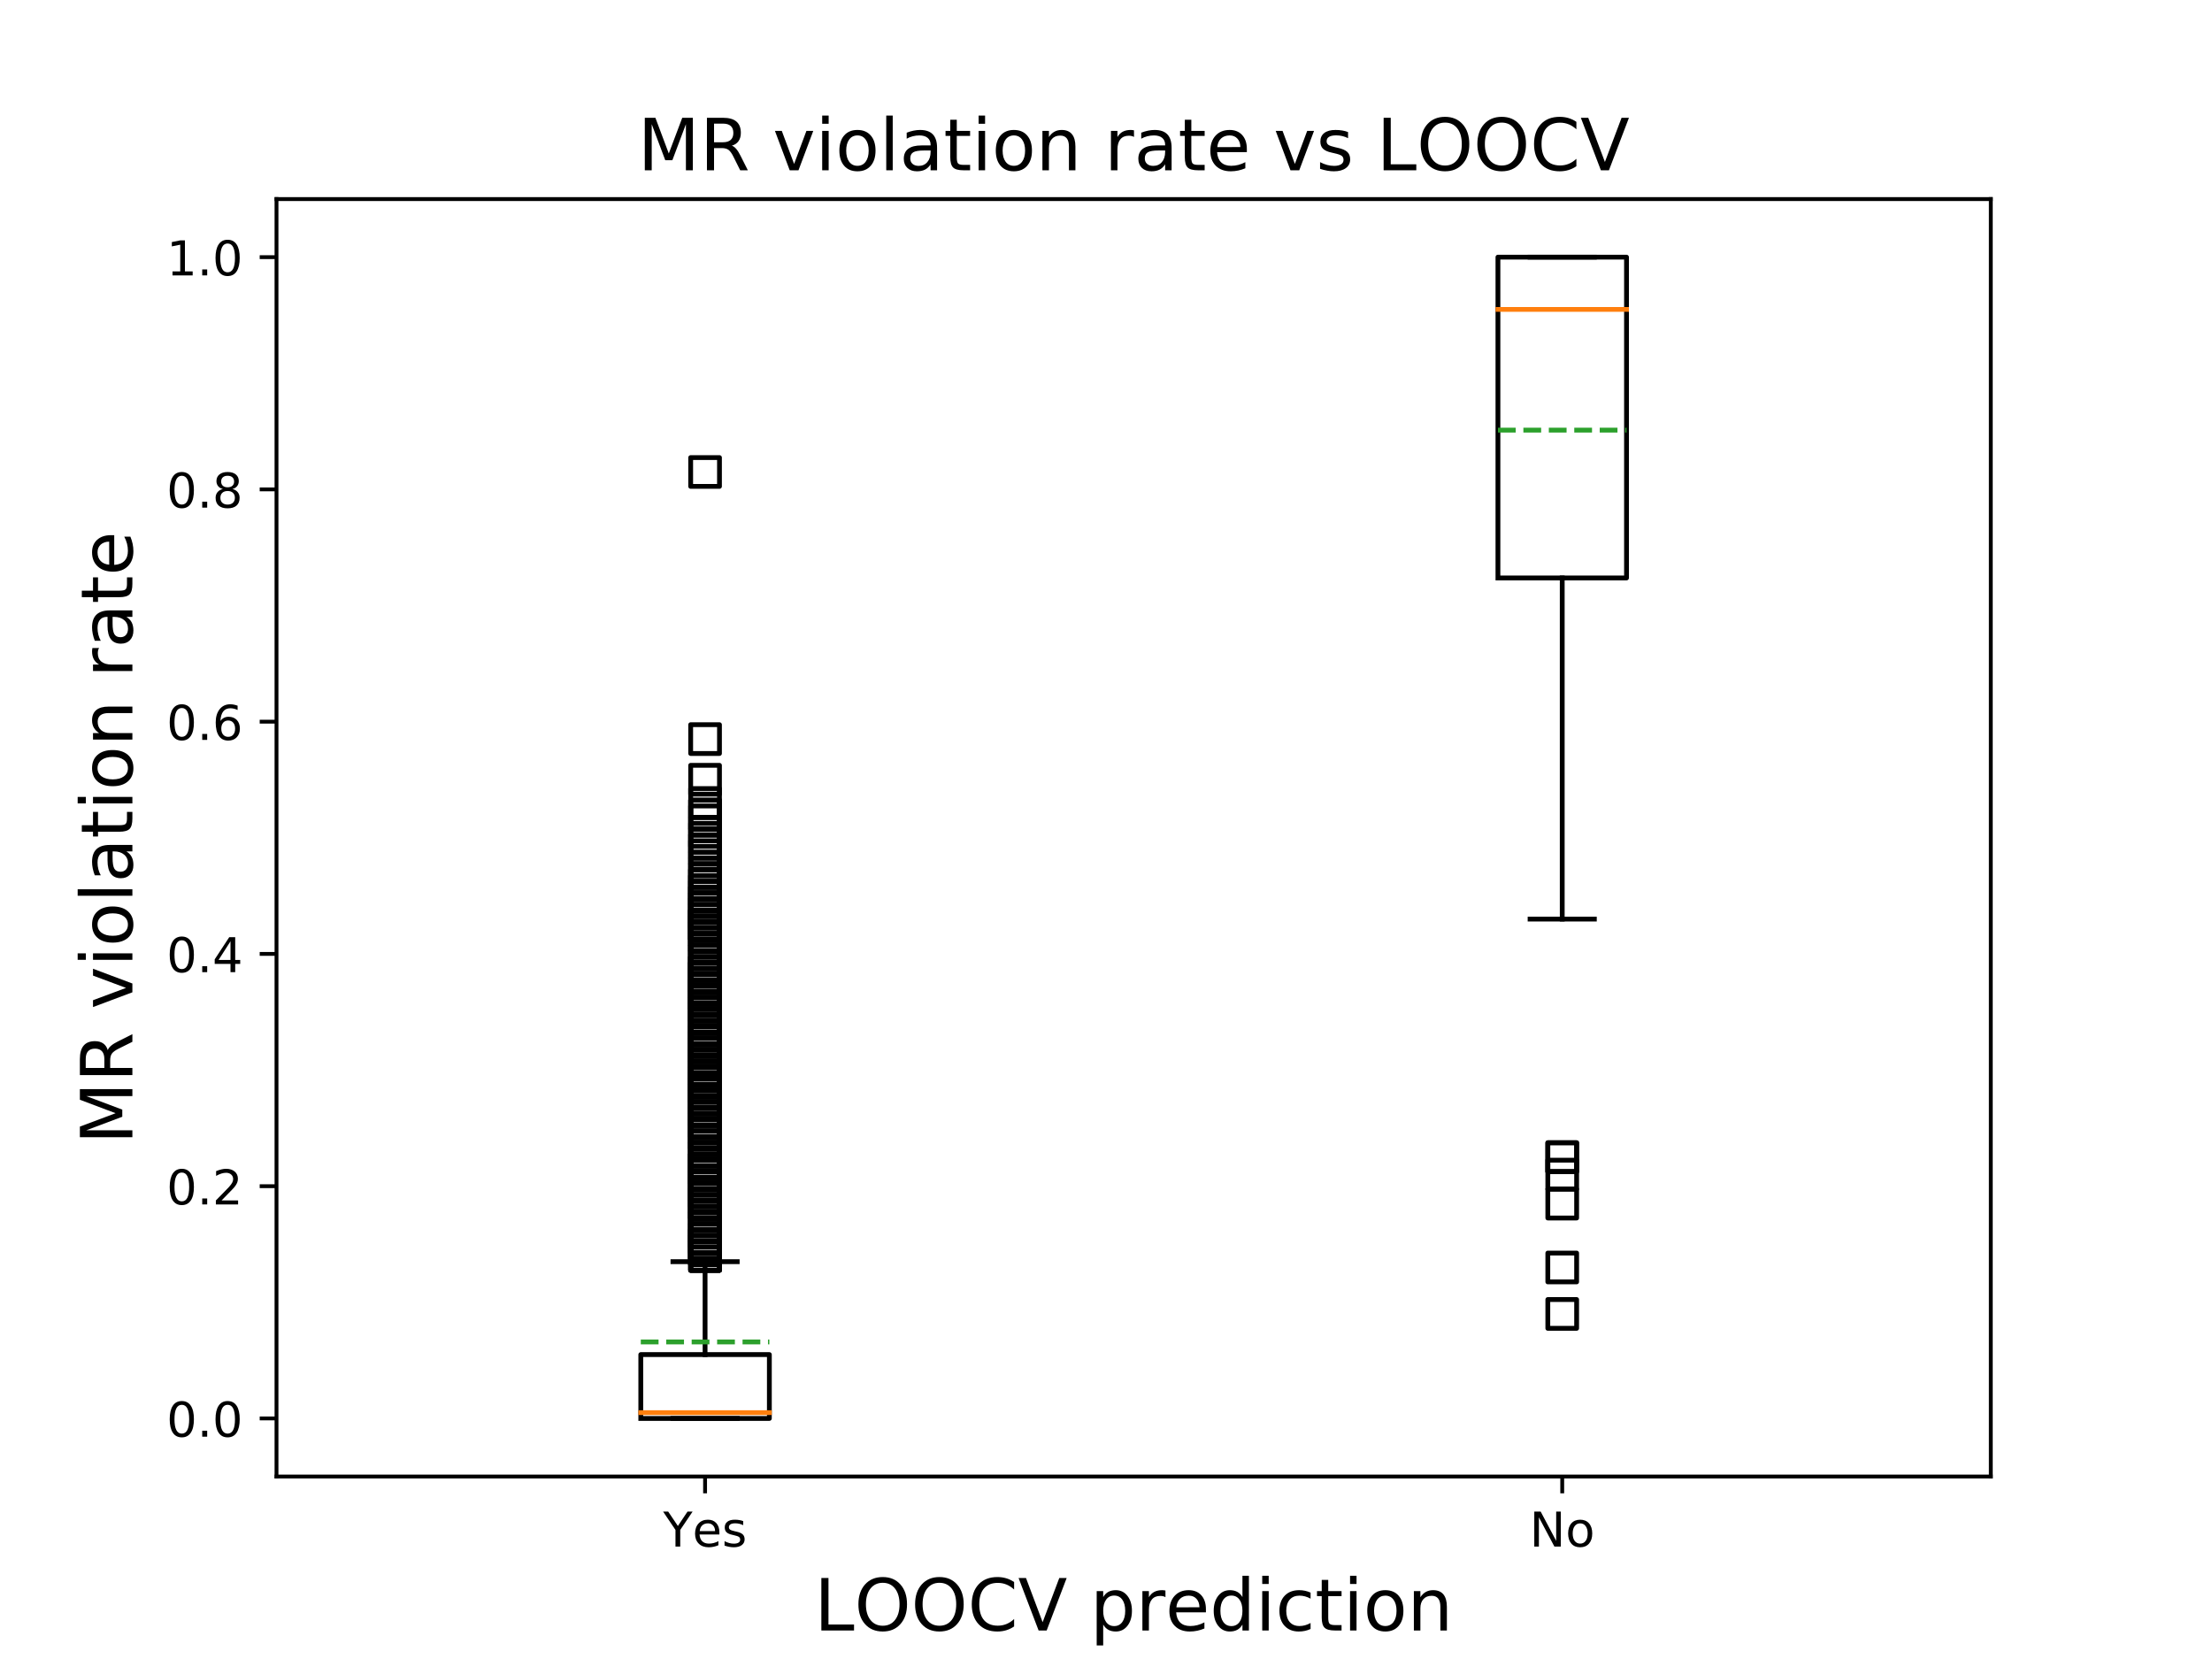 <?xml version="1.0" encoding="utf-8" standalone="no"?>
<!DOCTYPE svg PUBLIC "-//W3C//DTD SVG 1.1//EN"
  "http://www.w3.org/Graphics/SVG/1.1/DTD/svg11.dtd">
<!-- Created with matplotlib (https://matplotlib.org/) -->
<svg height="345.6pt" version="1.1" viewBox="0 0 460.8 345.6" width="460.8pt" xmlns="http://www.w3.org/2000/svg" xmlns:xlink="http://www.w3.org/1999/xlink">
 <defs>
  <style type="text/css">
*{stroke-linecap:butt;stroke-linejoin:round;}
  </style>
 </defs>
 <g id="figure_1">
  <g id="patch_1">
   <path d="M 0 345.6 
L 460.8 345.6 
L 460.8 0 
L 0 0 
z
" style="fill:#ffffff;"/>
  </g>
  <g id="axes_1">
   <g id="patch_2">
    <path d="M 57.6 307.584 
L 414.72 307.584 
L 414.72 41.472 
L 57.6 41.472 
z
" style="fill:#ffffff;"/>
   </g>
   <g id="matplotlib.axis_1">
    <g id="xtick_1">
     <g id="line2d_1">
      <defs>
       <path d="M 0 0 
L 0 3.5 
" id="mf5ab388a29" style="stroke:#000000;stroke-width:0.8;"/>
      </defs>
      <g>
       <use style="stroke:#000000;stroke-width:0.8;" x="146.88" xlink:href="#mf5ab388a29" y="307.584"/>
      </g>
     </g>
     <g id="text_1">
      <!-- Yes -->
      <defs>
       <path d="M -0.203 72.906 
L 10.406 72.906 
L 30.609 42.922 
L 50.688 72.906 
L 61.281 72.906 
L 35.5 34.719 
L 35.5 0 
L 25.594 0 
L 25.594 34.719 
z
" id="DejaVuSans-89"/>
       <path d="M 56.203 29.594 
L 56.203 25.203 
L 14.891 25.203 
Q 15.484 15.922 20.484 11.062 
Q 25.484 6.203 34.422 6.203 
Q 39.594 6.203 44.453 7.469 
Q 49.312 8.734 54.109 11.281 
L 54.109 2.781 
Q 49.266 0.734 44.188 -0.344 
Q 39.109 -1.422 33.891 -1.422 
Q 20.797 -1.422 13.156 6.188 
Q 5.516 13.812 5.516 26.812 
Q 5.516 40.234 12.766 48.109 
Q 20.016 56 32.328 56 
Q 43.359 56 49.781 48.891 
Q 56.203 41.797 56.203 29.594 
z
M 47.219 32.234 
Q 47.125 39.594 43.094 43.984 
Q 39.062 48.391 32.422 48.391 
Q 24.906 48.391 20.391 44.141 
Q 15.875 39.891 15.188 32.172 
z
" id="DejaVuSans-101"/>
       <path d="M 44.281 53.078 
L 44.281 44.578 
Q 40.484 46.531 36.375 47.5 
Q 32.281 48.484 27.875 48.484 
Q 21.188 48.484 17.844 46.438 
Q 14.5 44.391 14.5 40.281 
Q 14.5 37.156 16.891 35.375 
Q 19.281 33.594 26.516 31.984 
L 29.594 31.297 
Q 39.156 29.25 43.188 25.516 
Q 47.219 21.781 47.219 15.094 
Q 47.219 7.469 41.188 3.016 
Q 35.156 -1.422 24.609 -1.422 
Q 20.219 -1.422 15.453 -0.562 
Q 10.688 0.297 5.422 2 
L 5.422 11.281 
Q 10.406 8.688 15.234 7.391 
Q 20.062 6.109 24.812 6.109 
Q 31.156 6.109 34.562 8.281 
Q 37.984 10.453 37.984 14.406 
Q 37.984 18.062 35.516 20.016 
Q 33.062 21.969 24.703 23.781 
L 21.578 24.516 
Q 13.234 26.266 9.516 29.906 
Q 5.812 33.547 5.812 39.891 
Q 5.812 47.609 11.281 51.797 
Q 16.75 56 26.812 56 
Q 31.781 56 36.172 55.266 
Q 40.578 54.547 44.281 53.078 
z
" id="DejaVuSans-115"/>
      </defs>
      <g transform="translate(138.155 322.182)scale(0.1 -0.1)">
       <use xlink:href="#DejaVuSans-89"/>
       <use x="60.881" xlink:href="#DejaVuSans-101"/>
       <use x="122.404" xlink:href="#DejaVuSans-115"/>
      </g>
     </g>
    </g>
    <g id="xtick_2">
     <g id="line2d_2">
      <g>
       <use style="stroke:#000000;stroke-width:0.8;" x="325.44" xlink:href="#mf5ab388a29" y="307.584"/>
      </g>
     </g>
     <g id="text_2">
      <!-- No -->
      <defs>
       <path d="M 9.812 72.906 
L 23.094 72.906 
L 55.422 11.922 
L 55.422 72.906 
L 64.984 72.906 
L 64.984 0 
L 51.703 0 
L 19.391 60.984 
L 19.391 0 
L 9.812 0 
z
" id="DejaVuSans-78"/>
       <path d="M 30.609 48.391 
Q 23.391 48.391 19.188 42.75 
Q 14.984 37.109 14.984 27.297 
Q 14.984 17.484 19.156 11.844 
Q 23.344 6.203 30.609 6.203 
Q 37.797 6.203 41.984 11.859 
Q 46.188 17.531 46.188 27.297 
Q 46.188 37.016 41.984 42.703 
Q 37.797 48.391 30.609 48.391 
z
M 30.609 56 
Q 42.328 56 49.016 48.375 
Q 55.719 40.766 55.719 27.297 
Q 55.719 13.875 49.016 6.219 
Q 42.328 -1.422 30.609 -1.422 
Q 18.844 -1.422 12.172 6.219 
Q 5.516 13.875 5.516 27.297 
Q 5.516 40.766 12.172 48.375 
Q 18.844 56 30.609 56 
z
" id="DejaVuSans-111"/>
      </defs>
      <g transform="translate(318.64 322.182)scale(0.1 -0.1)">
       <use xlink:href="#DejaVuSans-78"/>
       <use x="74.805" xlink:href="#DejaVuSans-111"/>
      </g>
     </g>
    </g>
    <g id="text_3">
     <!-- LOOCV prediction -->
     <defs>
      <path d="M 9.812 72.906 
L 19.672 72.906 
L 19.672 8.297 
L 55.172 8.297 
L 55.172 0 
L 9.812 0 
z
" id="DejaVuSans-76"/>
      <path d="M 39.406 66.219 
Q 28.656 66.219 22.328 58.203 
Q 16.016 50.203 16.016 36.375 
Q 16.016 22.609 22.328 14.594 
Q 28.656 6.594 39.406 6.594 
Q 50.141 6.594 56.422 14.594 
Q 62.703 22.609 62.703 36.375 
Q 62.703 50.203 56.422 58.203 
Q 50.141 66.219 39.406 66.219 
z
M 39.406 74.219 
Q 54.734 74.219 63.906 63.938 
Q 73.094 53.656 73.094 36.375 
Q 73.094 19.141 63.906 8.859 
Q 54.734 -1.422 39.406 -1.422 
Q 24.031 -1.422 14.812 8.828 
Q 5.609 19.094 5.609 36.375 
Q 5.609 53.656 14.812 63.938 
Q 24.031 74.219 39.406 74.219 
z
" id="DejaVuSans-79"/>
      <path d="M 64.406 67.281 
L 64.406 56.891 
Q 59.422 61.531 53.781 63.812 
Q 48.141 66.109 41.797 66.109 
Q 29.297 66.109 22.656 58.469 
Q 16.016 50.828 16.016 36.375 
Q 16.016 21.969 22.656 14.328 
Q 29.297 6.688 41.797 6.688 
Q 48.141 6.688 53.781 8.984 
Q 59.422 11.281 64.406 15.922 
L 64.406 5.609 
Q 59.234 2.094 53.438 0.328 
Q 47.656 -1.422 41.219 -1.422 
Q 24.656 -1.422 15.125 8.703 
Q 5.609 18.844 5.609 36.375 
Q 5.609 53.953 15.125 64.078 
Q 24.656 74.219 41.219 74.219 
Q 47.75 74.219 53.531 72.484 
Q 59.328 70.75 64.406 67.281 
z
" id="DejaVuSans-67"/>
      <path d="M 28.609 0 
L 0.781 72.906 
L 11.078 72.906 
L 34.188 11.531 
L 57.328 72.906 
L 67.578 72.906 
L 39.797 0 
z
" id="DejaVuSans-86"/>
      <path id="DejaVuSans-32"/>
      <path d="M 18.109 8.203 
L 18.109 -20.797 
L 9.078 -20.797 
L 9.078 54.688 
L 18.109 54.688 
L 18.109 46.391 
Q 20.953 51.266 25.266 53.625 
Q 29.594 56 35.594 56 
Q 45.562 56 51.781 48.094 
Q 58.016 40.188 58.016 27.297 
Q 58.016 14.406 51.781 6.484 
Q 45.562 -1.422 35.594 -1.422 
Q 29.594 -1.422 25.266 0.953 
Q 20.953 3.328 18.109 8.203 
z
M 48.688 27.297 
Q 48.688 37.203 44.609 42.844 
Q 40.531 48.484 33.406 48.484 
Q 26.266 48.484 22.188 42.844 
Q 18.109 37.203 18.109 27.297 
Q 18.109 17.391 22.188 11.75 
Q 26.266 6.109 33.406 6.109 
Q 40.531 6.109 44.609 11.75 
Q 48.688 17.391 48.688 27.297 
z
" id="DejaVuSans-112"/>
      <path d="M 41.109 46.297 
Q 39.594 47.172 37.812 47.578 
Q 36.031 48 33.891 48 
Q 26.266 48 22.188 43.047 
Q 18.109 38.094 18.109 28.812 
L 18.109 0 
L 9.078 0 
L 9.078 54.688 
L 18.109 54.688 
L 18.109 46.188 
Q 20.953 51.172 25.484 53.578 
Q 30.031 56 36.531 56 
Q 37.453 56 38.578 55.875 
Q 39.703 55.766 41.062 55.516 
z
" id="DejaVuSans-114"/>
      <path d="M 45.406 46.391 
L 45.406 75.984 
L 54.391 75.984 
L 54.391 0 
L 45.406 0 
L 45.406 8.203 
Q 42.578 3.328 38.25 0.953 
Q 33.938 -1.422 27.875 -1.422 
Q 17.969 -1.422 11.734 6.484 
Q 5.516 14.406 5.516 27.297 
Q 5.516 40.188 11.734 48.094 
Q 17.969 56 27.875 56 
Q 33.938 56 38.25 53.625 
Q 42.578 51.266 45.406 46.391 
z
M 14.797 27.297 
Q 14.797 17.391 18.875 11.75 
Q 22.953 6.109 30.078 6.109 
Q 37.203 6.109 41.297 11.75 
Q 45.406 17.391 45.406 27.297 
Q 45.406 37.203 41.297 42.844 
Q 37.203 48.484 30.078 48.484 
Q 22.953 48.484 18.875 42.844 
Q 14.797 37.203 14.797 27.297 
z
" id="DejaVuSans-100"/>
      <path d="M 9.422 54.688 
L 18.406 54.688 
L 18.406 0 
L 9.422 0 
z
M 9.422 75.984 
L 18.406 75.984 
L 18.406 64.594 
L 9.422 64.594 
z
" id="DejaVuSans-105"/>
      <path d="M 48.781 52.594 
L 48.781 44.188 
Q 44.969 46.297 41.141 47.344 
Q 37.312 48.391 33.406 48.391 
Q 24.656 48.391 19.812 42.844 
Q 14.984 37.312 14.984 27.297 
Q 14.984 17.281 19.812 11.734 
Q 24.656 6.203 33.406 6.203 
Q 37.312 6.203 41.141 7.25 
Q 44.969 8.297 48.781 10.406 
L 48.781 2.094 
Q 45.016 0.344 40.984 -0.531 
Q 36.969 -1.422 32.422 -1.422 
Q 20.062 -1.422 12.781 6.344 
Q 5.516 14.109 5.516 27.297 
Q 5.516 40.672 12.859 48.328 
Q 20.219 56 33.016 56 
Q 37.156 56 41.109 55.141 
Q 45.062 54.297 48.781 52.594 
z
" id="DejaVuSans-99"/>
      <path d="M 18.312 70.219 
L 18.312 54.688 
L 36.812 54.688 
L 36.812 47.703 
L 18.312 47.703 
L 18.312 18.016 
Q 18.312 11.328 20.141 9.422 
Q 21.969 7.516 27.594 7.516 
L 36.812 7.516 
L 36.812 0 
L 27.594 0 
Q 17.188 0 13.234 3.875 
Q 9.281 7.766 9.281 18.016 
L 9.281 47.703 
L 2.688 47.703 
L 2.688 54.688 
L 9.281 54.688 
L 9.281 70.219 
z
" id="DejaVuSans-116"/>
      <path d="M 54.891 33.016 
L 54.891 0 
L 45.906 0 
L 45.906 32.719 
Q 45.906 40.484 42.875 44.328 
Q 39.844 48.188 33.797 48.188 
Q 26.516 48.188 22.312 43.547 
Q 18.109 38.922 18.109 30.906 
L 18.109 0 
L 9.078 0 
L 9.078 54.688 
L 18.109 54.688 
L 18.109 46.188 
Q 21.344 51.125 25.703 53.562 
Q 30.078 56 35.797 56 
Q 45.219 56 50.047 50.172 
Q 54.891 44.344 54.891 33.016 
z
" id="DejaVuSans-110"/>
     </defs>
     <g transform="translate(169.634 339.66)scale(0.15 -0.15)">
      <use xlink:href="#DejaVuSans-76"/>
      <use x="55.666" xlink:href="#DejaVuSans-79"/>
      <use x="134.377" xlink:href="#DejaVuSans-79"/>
      <use x="213.088" xlink:href="#DejaVuSans-67"/>
      <use x="282.912" xlink:href="#DejaVuSans-86"/>
      <use x="351.32" xlink:href="#DejaVuSans-32"/>
      <use x="383.107" xlink:href="#DejaVuSans-112"/>
      <use x="446.584" xlink:href="#DejaVuSans-114"/>
      <use x="487.666" xlink:href="#DejaVuSans-101"/>
      <use x="549.189" xlink:href="#DejaVuSans-100"/>
      <use x="612.666" xlink:href="#DejaVuSans-105"/>
      <use x="640.449" xlink:href="#DejaVuSans-99"/>
      <use x="695.43" xlink:href="#DejaVuSans-116"/>
      <use x="734.639" xlink:href="#DejaVuSans-105"/>
      <use x="762.422" xlink:href="#DejaVuSans-111"/>
      <use x="823.604" xlink:href="#DejaVuSans-110"/>
     </g>
    </g>
   </g>
   <g id="matplotlib.axis_2">
    <g id="ytick_1">
     <g id="line2d_3">
      <defs>
       <path d="M 0 0 
L -3.5 0 
" id="md9a1f872c4" style="stroke:#000000;stroke-width:0.8;"/>
      </defs>
      <g>
       <use style="stroke:#000000;stroke-width:0.8;" x="57.6" xlink:href="#md9a1f872c4" y="295.488"/>
      </g>
     </g>
     <g id="text_4">
      <!-- 0.0 -->
      <defs>
       <path d="M 31.781 66.406 
Q 24.172 66.406 20.328 58.906 
Q 16.5 51.422 16.5 36.375 
Q 16.5 21.391 20.328 13.891 
Q 24.172 6.391 31.781 6.391 
Q 39.453 6.391 43.281 13.891 
Q 47.125 21.391 47.125 36.375 
Q 47.125 51.422 43.281 58.906 
Q 39.453 66.406 31.781 66.406 
z
M 31.781 74.219 
Q 44.047 74.219 50.516 64.516 
Q 56.984 54.828 56.984 36.375 
Q 56.984 17.969 50.516 8.266 
Q 44.047 -1.422 31.781 -1.422 
Q 19.531 -1.422 13.062 8.266 
Q 6.594 17.969 6.594 36.375 
Q 6.594 54.828 13.062 64.516 
Q 19.531 74.219 31.781 74.219 
z
" id="DejaVuSans-48"/>
       <path d="M 10.688 12.406 
L 21 12.406 
L 21 0 
L 10.688 0 
z
" id="DejaVuSans-46"/>
      </defs>
      <g transform="translate(34.697 299.287)scale(0.1 -0.1)">
       <use xlink:href="#DejaVuSans-48"/>
       <use x="63.623" xlink:href="#DejaVuSans-46"/>
       <use x="95.41" xlink:href="#DejaVuSans-48"/>
      </g>
     </g>
    </g>
    <g id="ytick_2">
     <g id="line2d_4">
      <g>
       <use style="stroke:#000000;stroke-width:0.8;" x="57.6" xlink:href="#md9a1f872c4" y="247.104"/>
      </g>
     </g>
     <g id="text_5">
      <!-- 0.2 -->
      <defs>
       <path d="M 19.188 8.297 
L 53.609 8.297 
L 53.609 0 
L 7.328 0 
L 7.328 8.297 
Q 12.938 14.109 22.625 23.891 
Q 32.328 33.688 34.812 36.531 
Q 39.547 41.844 41.422 45.531 
Q 43.312 49.219 43.312 52.781 
Q 43.312 58.594 39.234 62.25 
Q 35.156 65.922 28.609 65.922 
Q 23.969 65.922 18.812 64.312 
Q 13.672 62.703 7.812 59.422 
L 7.812 69.391 
Q 13.766 71.781 18.938 73 
Q 24.125 74.219 28.422 74.219 
Q 39.75 74.219 46.484 68.547 
Q 53.219 62.891 53.219 53.422 
Q 53.219 48.922 51.531 44.891 
Q 49.859 40.875 45.406 35.406 
Q 44.188 33.984 37.641 27.219 
Q 31.109 20.453 19.188 8.297 
z
" id="DejaVuSans-50"/>
      </defs>
      <g transform="translate(34.697 250.903)scale(0.1 -0.1)">
       <use xlink:href="#DejaVuSans-48"/>
       <use x="63.623" xlink:href="#DejaVuSans-46"/>
       <use x="95.41" xlink:href="#DejaVuSans-50"/>
      </g>
     </g>
    </g>
    <g id="ytick_3">
     <g id="line2d_5">
      <g>
       <use style="stroke:#000000;stroke-width:0.8;" x="57.6" xlink:href="#md9a1f872c4" y="198.72"/>
      </g>
     </g>
     <g id="text_6">
      <!-- 0.4 -->
      <defs>
       <path d="M 37.797 64.312 
L 12.891 25.391 
L 37.797 25.391 
z
M 35.203 72.906 
L 47.609 72.906 
L 47.609 25.391 
L 58.016 25.391 
L 58.016 17.188 
L 47.609 17.188 
L 47.609 0 
L 37.797 0 
L 37.797 17.188 
L 4.891 17.188 
L 4.891 26.703 
z
" id="DejaVuSans-52"/>
      </defs>
      <g transform="translate(34.697 202.519)scale(0.1 -0.1)">
       <use xlink:href="#DejaVuSans-48"/>
       <use x="63.623" xlink:href="#DejaVuSans-46"/>
       <use x="95.41" xlink:href="#DejaVuSans-52"/>
      </g>
     </g>
    </g>
    <g id="ytick_4">
     <g id="line2d_6">
      <g>
       <use style="stroke:#000000;stroke-width:0.8;" x="57.6" xlink:href="#md9a1f872c4" y="150.336"/>
      </g>
     </g>
     <g id="text_7">
      <!-- 0.6 -->
      <defs>
       <path d="M 33.016 40.375 
Q 26.375 40.375 22.484 35.828 
Q 18.609 31.297 18.609 23.391 
Q 18.609 15.531 22.484 10.953 
Q 26.375 6.391 33.016 6.391 
Q 39.656 6.391 43.531 10.953 
Q 47.406 15.531 47.406 23.391 
Q 47.406 31.297 43.531 35.828 
Q 39.656 40.375 33.016 40.375 
z
M 52.594 71.297 
L 52.594 62.312 
Q 48.875 64.062 45.094 64.984 
Q 41.312 65.922 37.594 65.922 
Q 27.828 65.922 22.672 59.328 
Q 17.531 52.734 16.797 39.406 
Q 19.672 43.656 24.016 45.922 
Q 28.375 48.188 33.594 48.188 
Q 44.578 48.188 50.953 41.516 
Q 57.328 34.859 57.328 23.391 
Q 57.328 12.156 50.688 5.359 
Q 44.047 -1.422 33.016 -1.422 
Q 20.359 -1.422 13.672 8.266 
Q 6.984 17.969 6.984 36.375 
Q 6.984 53.656 15.188 63.938 
Q 23.391 74.219 37.203 74.219 
Q 40.922 74.219 44.703 73.484 
Q 48.484 72.75 52.594 71.297 
z
" id="DejaVuSans-54"/>
      </defs>
      <g transform="translate(34.697 154.135)scale(0.1 -0.1)">
       <use xlink:href="#DejaVuSans-48"/>
       <use x="63.623" xlink:href="#DejaVuSans-46"/>
       <use x="95.41" xlink:href="#DejaVuSans-54"/>
      </g>
     </g>
    </g>
    <g id="ytick_5">
     <g id="line2d_7">
      <g>
       <use style="stroke:#000000;stroke-width:0.8;" x="57.6" xlink:href="#md9a1f872c4" y="101.952"/>
      </g>
     </g>
     <g id="text_8">
      <!-- 0.8 -->
      <defs>
       <path d="M 31.781 34.625 
Q 24.75 34.625 20.719 30.859 
Q 16.703 27.094 16.703 20.516 
Q 16.703 13.922 20.719 10.156 
Q 24.75 6.391 31.781 6.391 
Q 38.812 6.391 42.859 10.172 
Q 46.922 13.969 46.922 20.516 
Q 46.922 27.094 42.891 30.859 
Q 38.875 34.625 31.781 34.625 
z
M 21.922 38.812 
Q 15.578 40.375 12.031 44.719 
Q 8.5 49.078 8.5 55.328 
Q 8.5 64.062 14.719 69.141 
Q 20.953 74.219 31.781 74.219 
Q 42.672 74.219 48.875 69.141 
Q 55.078 64.062 55.078 55.328 
Q 55.078 49.078 51.531 44.719 
Q 48 40.375 41.703 38.812 
Q 48.828 37.156 52.797 32.312 
Q 56.781 27.484 56.781 20.516 
Q 56.781 9.906 50.312 4.234 
Q 43.844 -1.422 31.781 -1.422 
Q 19.734 -1.422 13.25 4.234 
Q 6.781 9.906 6.781 20.516 
Q 6.781 27.484 10.781 32.312 
Q 14.797 37.156 21.922 38.812 
z
M 18.312 54.391 
Q 18.312 48.734 21.844 45.562 
Q 25.391 42.391 31.781 42.391 
Q 38.141 42.391 41.719 45.562 
Q 45.312 48.734 45.312 54.391 
Q 45.312 60.062 41.719 63.234 
Q 38.141 66.406 31.781 66.406 
Q 25.391 66.406 21.844 63.234 
Q 18.312 60.062 18.312 54.391 
z
" id="DejaVuSans-56"/>
      </defs>
      <g transform="translate(34.697 105.751)scale(0.1 -0.1)">
       <use xlink:href="#DejaVuSans-48"/>
       <use x="63.623" xlink:href="#DejaVuSans-46"/>
       <use x="95.41" xlink:href="#DejaVuSans-56"/>
      </g>
     </g>
    </g>
    <g id="ytick_6">
     <g id="line2d_8">
      <g>
       <use style="stroke:#000000;stroke-width:0.8;" x="57.6" xlink:href="#md9a1f872c4" y="53.568"/>
      </g>
     </g>
     <g id="text_9">
      <!-- 1.0 -->
      <defs>
       <path d="M 12.406 8.297 
L 28.516 8.297 
L 28.516 63.922 
L 10.984 60.406 
L 10.984 69.391 
L 28.422 72.906 
L 38.281 72.906 
L 38.281 8.297 
L 54.391 8.297 
L 54.391 0 
L 12.406 0 
z
" id="DejaVuSans-49"/>
      </defs>
      <g transform="translate(34.697 57.367)scale(0.1 -0.1)">
       <use xlink:href="#DejaVuSans-49"/>
       <use x="63.623" xlink:href="#DejaVuSans-46"/>
       <use x="95.41" xlink:href="#DejaVuSans-48"/>
      </g>
     </g>
    </g>
    <g id="text_10">
     <!-- MR violation rate -->
     <defs>
      <path d="M 9.812 72.906 
L 24.516 72.906 
L 43.109 23.297 
L 61.812 72.906 
L 76.516 72.906 
L 76.516 0 
L 66.891 0 
L 66.891 64.016 
L 48.094 14.016 
L 38.188 14.016 
L 19.391 64.016 
L 19.391 0 
L 9.812 0 
z
" id="DejaVuSans-77"/>
      <path d="M 44.391 34.188 
Q 47.562 33.109 50.562 29.594 
Q 53.562 26.078 56.594 19.922 
L 66.609 0 
L 56 0 
L 46.688 18.703 
Q 43.062 26.031 39.672 28.422 
Q 36.281 30.812 30.422 30.812 
L 19.672 30.812 
L 19.672 0 
L 9.812 0 
L 9.812 72.906 
L 32.078 72.906 
Q 44.578 72.906 50.734 67.672 
Q 56.891 62.453 56.891 51.906 
Q 56.891 45.016 53.688 40.469 
Q 50.484 35.938 44.391 34.188 
z
M 19.672 64.797 
L 19.672 38.922 
L 32.078 38.922 
Q 39.203 38.922 42.844 42.219 
Q 46.484 45.516 46.484 51.906 
Q 46.484 58.297 42.844 61.547 
Q 39.203 64.797 32.078 64.797 
z
" id="DejaVuSans-82"/>
      <path d="M 2.984 54.688 
L 12.5 54.688 
L 29.594 8.797 
L 46.688 54.688 
L 56.203 54.688 
L 35.688 0 
L 23.484 0 
z
" id="DejaVuSans-118"/>
      <path d="M 9.422 75.984 
L 18.406 75.984 
L 18.406 0 
L 9.422 0 
z
" id="DejaVuSans-108"/>
      <path d="M 34.281 27.484 
Q 23.391 27.484 19.188 25 
Q 14.984 22.516 14.984 16.5 
Q 14.984 11.719 18.141 8.906 
Q 21.297 6.109 26.703 6.109 
Q 34.188 6.109 38.703 11.406 
Q 43.219 16.703 43.219 25.484 
L 43.219 27.484 
z
M 52.203 31.203 
L 52.203 0 
L 43.219 0 
L 43.219 8.297 
Q 40.141 3.328 35.547 0.953 
Q 30.953 -1.422 24.312 -1.422 
Q 15.922 -1.422 10.953 3.297 
Q 6 8.016 6 15.922 
Q 6 25.141 12.172 29.828 
Q 18.359 34.516 30.609 34.516 
L 43.219 34.516 
L 43.219 35.406 
Q 43.219 41.609 39.141 45 
Q 35.062 48.391 27.688 48.391 
Q 23 48.391 18.547 47.266 
Q 14.109 46.141 10.016 43.891 
L 10.016 52.203 
Q 14.938 54.109 19.578 55.047 
Q 24.219 56 28.609 56 
Q 40.484 56 46.344 49.844 
Q 52.203 43.703 52.203 31.203 
z
" id="DejaVuSans-97"/>
     </defs>
     <g transform="translate(27.577 238.369)rotate(-90)scale(0.15 -0.15)">
      <use xlink:href="#DejaVuSans-77"/>
      <use x="86.279" xlink:href="#DejaVuSans-82"/>
      <use x="155.762" xlink:href="#DejaVuSans-32"/>
      <use x="187.549" xlink:href="#DejaVuSans-118"/>
      <use x="246.729" xlink:href="#DejaVuSans-105"/>
      <use x="274.512" xlink:href="#DejaVuSans-111"/>
      <use x="335.693" xlink:href="#DejaVuSans-108"/>
      <use x="363.477" xlink:href="#DejaVuSans-97"/>
      <use x="424.756" xlink:href="#DejaVuSans-116"/>
      <use x="463.965" xlink:href="#DejaVuSans-105"/>
      <use x="491.748" xlink:href="#DejaVuSans-111"/>
      <use x="552.93" xlink:href="#DejaVuSans-110"/>
      <use x="616.309" xlink:href="#DejaVuSans-32"/>
      <use x="648.096" xlink:href="#DejaVuSans-114"/>
      <use x="689.209" xlink:href="#DejaVuSans-97"/>
      <use x="750.488" xlink:href="#DejaVuSans-116"/>
      <use x="789.697" xlink:href="#DejaVuSans-101"/>
     </g>
    </g>
   </g>
   <g id="line2d_9">
    <path clip-path="url(#pf86a624ca0)" d="M 133.488 295.488 
L 160.272 295.488 
L 160.272 282.182 
L 133.488 282.182 
L 133.488 295.488 
" style="fill:none;stroke:#000000;stroke-linecap:square;"/>
   </g>
   <g id="line2d_10">
    <path clip-path="url(#pf86a624ca0)" d="M 146.88 295.488 
L 146.88 295.488 
" style="fill:none;stroke:#000000;stroke-linecap:square;"/>
   </g>
   <g id="line2d_11">
    <path clip-path="url(#pf86a624ca0)" d="M 146.88 282.182 
L 146.88 262.829 
" style="fill:none;stroke:#000000;stroke-linecap:square;"/>
   </g>
   <g id="line2d_12">
    <path clip-path="url(#pf86a624ca0)" d="M 140.184 295.488 
L 153.576 295.488 
" style="fill:none;stroke:#000000;stroke-linecap:square;"/>
   </g>
   <g id="line2d_13">
    <path clip-path="url(#pf86a624ca0)" d="M 140.184 262.829 
L 153.576 262.829 
" style="fill:none;stroke:#000000;stroke-linecap:square;"/>
   </g>
   <g id="line2d_14">
    <defs>
     <path d="M -3 3 
L 3 3 
L 3 -3 
L -3 -3 
z
" id="mc6e57808b3" style="stroke:#000000;stroke-linejoin:miter;"/>
    </defs>
    <g clip-path="url(#pf86a624ca0)">
     <use style="fill-opacity:0;stroke:#000000;stroke-linejoin:miter;" x="146.88" xlink:href="#mc6e57808b3" y="215.654"/>
     <use style="fill-opacity:0;stroke:#000000;stroke-linejoin:miter;" x="146.88" xlink:href="#mc6e57808b3" y="251.942"/>
     <use style="fill-opacity:0;stroke:#000000;stroke-linejoin:miter;" x="146.88" xlink:href="#mc6e57808b3" y="224.122"/>
     <use style="fill-opacity:0;stroke:#000000;stroke-linejoin:miter;" x="146.88" xlink:href="#mc6e57808b3" y="220.493"/>
     <use style="fill-opacity:0;stroke:#000000;stroke-linejoin:miter;" x="146.88" xlink:href="#mc6e57808b3" y="247.104"/>
     <use style="fill-opacity:0;stroke:#000000;stroke-linejoin:miter;" x="146.88" xlink:href="#mc6e57808b3" y="184.205"/>
     <use style="fill-opacity:0;stroke:#000000;stroke-linejoin:miter;" x="146.88" xlink:href="#mc6e57808b3" y="216.864"/>
     <use style="fill-opacity:0;stroke:#000000;stroke-linejoin:miter;" x="146.88" xlink:href="#mc6e57808b3" y="236.218"/>
     <use style="fill-opacity:0;stroke:#000000;stroke-linejoin:miter;" x="146.88" xlink:href="#mc6e57808b3" y="176.947"/>
     <use style="fill-opacity:0;stroke:#000000;stroke-linejoin:miter;" x="146.88" xlink:href="#mc6e57808b3" y="207.187"/>
     <use style="fill-opacity:0;stroke:#000000;stroke-linejoin:miter;" x="146.88" xlink:href="#mc6e57808b3" y="204.768"/>
     <use style="fill-opacity:0;stroke:#000000;stroke-linejoin:miter;" x="146.88" xlink:href="#mc6e57808b3" y="239.846"/>
     <use style="fill-opacity:0;stroke:#000000;stroke-linejoin:miter;" x="146.88" xlink:href="#mc6e57808b3" y="203.558"/>
     <use style="fill-opacity:0;stroke:#000000;stroke-linejoin:miter;" x="146.88" xlink:href="#mc6e57808b3" y="203.558"/>
     <use style="fill-opacity:0;stroke:#000000;stroke-linejoin:miter;" x="146.88" xlink:href="#mc6e57808b3" y="207.187"/>
     <use style="fill-opacity:0;stroke:#000000;stroke-linejoin:miter;" x="146.88" xlink:href="#mc6e57808b3" y="224.122"/>
     <use style="fill-opacity:0;stroke:#000000;stroke-linejoin:miter;" x="146.88" xlink:href="#mc6e57808b3" y="235.008"/>
     <use style="fill-opacity:0;stroke:#000000;stroke-linejoin:miter;" x="146.88" xlink:href="#mc6e57808b3" y="243.475"/>
     <use style="fill-opacity:0;stroke:#000000;stroke-linejoin:miter;" x="146.88" xlink:href="#mc6e57808b3" y="190.253"/>
     <use style="fill-opacity:0;stroke:#000000;stroke-linejoin:miter;" x="146.88" xlink:href="#mc6e57808b3" y="191.462"/>
     <use style="fill-opacity:0;stroke:#000000;stroke-linejoin:miter;" x="146.88" xlink:href="#mc6e57808b3" y="203.558"/>
     <use style="fill-opacity:0;stroke:#000000;stroke-linejoin:miter;" x="146.88" xlink:href="#mc6e57808b3" y="233.798"/>
     <use style="fill-opacity:0;stroke:#000000;stroke-linejoin:miter;" x="146.88" xlink:href="#mc6e57808b3" y="243.475"/>
     <use style="fill-opacity:0;stroke:#000000;stroke-linejoin:miter;" x="146.88" xlink:href="#mc6e57808b3" y="162.432"/>
     <use style="fill-opacity:0;stroke:#000000;stroke-linejoin:miter;" x="146.88" xlink:href="#mc6e57808b3" y="207.187"/>
     <use style="fill-opacity:0;stroke:#000000;stroke-linejoin:miter;" x="146.88" xlink:href="#mc6e57808b3" y="245.894"/>
     <use style="fill-opacity:0;stroke:#000000;stroke-linejoin:miter;" x="146.88" xlink:href="#mc6e57808b3" y="210.816"/>
     <use style="fill-opacity:0;stroke:#000000;stroke-linejoin:miter;" x="146.88" xlink:href="#mc6e57808b3" y="237.427"/>
     <use style="fill-opacity:0;stroke:#000000;stroke-linejoin:miter;" x="146.88" xlink:href="#mc6e57808b3" y="224.122"/>
     <use style="fill-opacity:0;stroke:#000000;stroke-linejoin:miter;" x="146.88" xlink:href="#mc6e57808b3" y="222.912"/>
     <use style="fill-opacity:0;stroke:#000000;stroke-linejoin:miter;" x="146.88" xlink:href="#mc6e57808b3" y="208.397"/>
     <use style="fill-opacity:0;stroke:#000000;stroke-linejoin:miter;" x="146.88" xlink:href="#mc6e57808b3" y="249.523"/>
     <use style="fill-opacity:0;stroke:#000000;stroke-linejoin:miter;" x="146.88" xlink:href="#mc6e57808b3" y="237.427"/>
     <use style="fill-opacity:0;stroke:#000000;stroke-linejoin:miter;" x="146.88" xlink:href="#mc6e57808b3" y="186.624"/>
     <use style="fill-opacity:0;stroke:#000000;stroke-linejoin:miter;" x="146.88" xlink:href="#mc6e57808b3" y="261.619"/>
     <use style="fill-opacity:0;stroke:#000000;stroke-linejoin:miter;" x="146.88" xlink:href="#mc6e57808b3" y="236.218"/>
     <use style="fill-opacity:0;stroke:#000000;stroke-linejoin:miter;" x="146.88" xlink:href="#mc6e57808b3" y="205.978"/>
     <use style="fill-opacity:0;stroke:#000000;stroke-linejoin:miter;" x="146.88" xlink:href="#mc6e57808b3" y="208.397"/>
     <use style="fill-opacity:0;stroke:#000000;stroke-linejoin:miter;" x="146.88" xlink:href="#mc6e57808b3" y="227.75"/>
     <use style="fill-opacity:0;stroke:#000000;stroke-linejoin:miter;" x="146.88" xlink:href="#mc6e57808b3" y="225.331"/>
     <use style="fill-opacity:0;stroke:#000000;stroke-linejoin:miter;" x="146.88" xlink:href="#mc6e57808b3" y="218.074"/>
     <use style="fill-opacity:0;stroke:#000000;stroke-linejoin:miter;" x="146.88" xlink:href="#mc6e57808b3" y="184.205"/>
     <use style="fill-opacity:0;stroke:#000000;stroke-linejoin:miter;" x="146.88" xlink:href="#mc6e57808b3" y="259.2"/>
     <use style="fill-opacity:0;stroke:#000000;stroke-linejoin:miter;" x="146.88" xlink:href="#mc6e57808b3" y="192.672"/>
     <use style="fill-opacity:0;stroke:#000000;stroke-linejoin:miter;" x="146.88" xlink:href="#mc6e57808b3" y="182.995"/>
     <use style="fill-opacity:0;stroke:#000000;stroke-linejoin:miter;" x="146.88" xlink:href="#mc6e57808b3" y="250.733"/>
     <use style="fill-opacity:0;stroke:#000000;stroke-linejoin:miter;" x="146.88" xlink:href="#mc6e57808b3" y="260.41"/>
     <use style="fill-opacity:0;stroke:#000000;stroke-linejoin:miter;" x="146.88" xlink:href="#mc6e57808b3" y="243.475"/>
     <use style="fill-opacity:0;stroke:#000000;stroke-linejoin:miter;" x="146.88" xlink:href="#mc6e57808b3" y="207.187"/>
     <use style="fill-opacity:0;stroke:#000000;stroke-linejoin:miter;" x="146.88" xlink:href="#mc6e57808b3" y="250.733"/>
     <use style="fill-opacity:0;stroke:#000000;stroke-linejoin:miter;" x="146.88" xlink:href="#mc6e57808b3" y="195.091"/>
     <use style="fill-opacity:0;stroke:#000000;stroke-linejoin:miter;" x="146.88" xlink:href="#mc6e57808b3" y="197.51"/>
     <use style="fill-opacity:0;stroke:#000000;stroke-linejoin:miter;" x="146.88" xlink:href="#mc6e57808b3" y="259.2"/>
     <use style="fill-opacity:0;stroke:#000000;stroke-linejoin:miter;" x="146.88" xlink:href="#mc6e57808b3" y="195.091"/>
     <use style="fill-opacity:0;stroke:#000000;stroke-linejoin:miter;" x="146.88" xlink:href="#mc6e57808b3" y="214.445"/>
     <use style="fill-opacity:0;stroke:#000000;stroke-linejoin:miter;" x="146.88" xlink:href="#mc6e57808b3" y="207.187"/>
     <use style="fill-opacity:0;stroke:#000000;stroke-linejoin:miter;" x="146.88" xlink:href="#mc6e57808b3" y="259.2"/>
     <use style="fill-opacity:0;stroke:#000000;stroke-linejoin:miter;" x="146.88" xlink:href="#mc6e57808b3" y="207.187"/>
     <use style="fill-opacity:0;stroke:#000000;stroke-linejoin:miter;" x="146.88" xlink:href="#mc6e57808b3" y="231.379"/>
     <use style="fill-opacity:0;stroke:#000000;stroke-linejoin:miter;" x="146.88" xlink:href="#mc6e57808b3" y="209.606"/>
     <use style="fill-opacity:0;stroke:#000000;stroke-linejoin:miter;" x="146.88" xlink:href="#mc6e57808b3" y="250.733"/>
     <use style="fill-opacity:0;stroke:#000000;stroke-linejoin:miter;" x="146.88" xlink:href="#mc6e57808b3" y="221.702"/>
     <use style="fill-opacity:0;stroke:#000000;stroke-linejoin:miter;" x="146.88" xlink:href="#mc6e57808b3" y="243.475"/>
     <use style="fill-opacity:0;stroke:#000000;stroke-linejoin:miter;" x="146.88" xlink:href="#mc6e57808b3" y="189.043"/>
     <use style="fill-opacity:0;stroke:#000000;stroke-linejoin:miter;" x="146.88" xlink:href="#mc6e57808b3" y="236.218"/>
     <use style="fill-opacity:0;stroke:#000000;stroke-linejoin:miter;" x="146.88" xlink:href="#mc6e57808b3" y="192.672"/>
     <use style="fill-opacity:0;stroke:#000000;stroke-linejoin:miter;" x="146.88" xlink:href="#mc6e57808b3" y="220.493"/>
     <use style="fill-opacity:0;stroke:#000000;stroke-linejoin:miter;" x="146.88" xlink:href="#mc6e57808b3" y="244.685"/>
     <use style="fill-opacity:0;stroke:#000000;stroke-linejoin:miter;" x="146.88" xlink:href="#mc6e57808b3" y="210.816"/>
     <use style="fill-opacity:0;stroke:#000000;stroke-linejoin:miter;" x="146.88" xlink:href="#mc6e57808b3" y="202.349"/>
     <use style="fill-opacity:0;stroke:#000000;stroke-linejoin:miter;" x="146.88" xlink:href="#mc6e57808b3" y="218.074"/>
     <use style="fill-opacity:0;stroke:#000000;stroke-linejoin:miter;" x="146.88" xlink:href="#mc6e57808b3" y="248.314"/>
     <use style="fill-opacity:0;stroke:#000000;stroke-linejoin:miter;" x="146.88" xlink:href="#mc6e57808b3" y="208.397"/>
     <use style="fill-opacity:0;stroke:#000000;stroke-linejoin:miter;" x="146.88" xlink:href="#mc6e57808b3" y="190.253"/>
     <use style="fill-opacity:0;stroke:#000000;stroke-linejoin:miter;" x="146.88" xlink:href="#mc6e57808b3" y="247.104"/>
     <use style="fill-opacity:0;stroke:#000000;stroke-linejoin:miter;" x="146.88" xlink:href="#mc6e57808b3" y="187.834"/>
     <use style="fill-opacity:0;stroke:#000000;stroke-linejoin:miter;" x="146.88" xlink:href="#mc6e57808b3" y="243.475"/>
     <use style="fill-opacity:0;stroke:#000000;stroke-linejoin:miter;" x="146.88" xlink:href="#mc6e57808b3" y="228.96"/>
     <use style="fill-opacity:0;stroke:#000000;stroke-linejoin:miter;" x="146.88" xlink:href="#mc6e57808b3" y="213.235"/>
     <use style="fill-opacity:0;stroke:#000000;stroke-linejoin:miter;" x="146.88" xlink:href="#mc6e57808b3" y="193.882"/>
     <use style="fill-opacity:0;stroke:#000000;stroke-linejoin:miter;" x="146.88" xlink:href="#mc6e57808b3" y="215.654"/>
     <use style="fill-opacity:0;stroke:#000000;stroke-linejoin:miter;" x="146.88" xlink:href="#mc6e57808b3" y="250.733"/>
     <use style="fill-opacity:0;stroke:#000000;stroke-linejoin:miter;" x="146.88" xlink:href="#mc6e57808b3" y="250.733"/>
     <use style="fill-opacity:0;stroke:#000000;stroke-linejoin:miter;" x="146.88" xlink:href="#mc6e57808b3" y="247.104"/>
     <use style="fill-opacity:0;stroke:#000000;stroke-linejoin:miter;" x="146.88" xlink:href="#mc6e57808b3" y="233.798"/>
     <use style="fill-opacity:0;stroke:#000000;stroke-linejoin:miter;" x="146.88" xlink:href="#mc6e57808b3" y="209.606"/>
     <use style="fill-opacity:0;stroke:#000000;stroke-linejoin:miter;" x="146.88" xlink:href="#mc6e57808b3" y="202.349"/>
     <use style="fill-opacity:0;stroke:#000000;stroke-linejoin:miter;" x="146.88" xlink:href="#mc6e57808b3" y="260.41"/>
     <use style="fill-opacity:0;stroke:#000000;stroke-linejoin:miter;" x="146.88" xlink:href="#mc6e57808b3" y="233.798"/>
     <use style="fill-opacity:0;stroke:#000000;stroke-linejoin:miter;" x="146.88" xlink:href="#mc6e57808b3" y="233.798"/>
     <use style="fill-opacity:0;stroke:#000000;stroke-linejoin:miter;" x="146.88" xlink:href="#mc6e57808b3" y="232.589"/>
     <use style="fill-opacity:0;stroke:#000000;stroke-linejoin:miter;" x="146.88" xlink:href="#mc6e57808b3" y="256.781"/>
     <use style="fill-opacity:0;stroke:#000000;stroke-linejoin:miter;" x="146.88" xlink:href="#mc6e57808b3" y="221.702"/>
     <use style="fill-opacity:0;stroke:#000000;stroke-linejoin:miter;" x="146.88" xlink:href="#mc6e57808b3" y="203.558"/>
     <use style="fill-opacity:0;stroke:#000000;stroke-linejoin:miter;" x="146.88" xlink:href="#mc6e57808b3" y="190.253"/>
     <use style="fill-opacity:0;stroke:#000000;stroke-linejoin:miter;" x="146.88" xlink:href="#mc6e57808b3" y="222.912"/>
     <use style="fill-opacity:0;stroke:#000000;stroke-linejoin:miter;" x="146.88" xlink:href="#mc6e57808b3" y="256.781"/>
     <use style="fill-opacity:0;stroke:#000000;stroke-linejoin:miter;" x="146.88" xlink:href="#mc6e57808b3" y="244.685"/>
     <use style="fill-opacity:0;stroke:#000000;stroke-linejoin:miter;" x="146.88" xlink:href="#mc6e57808b3" y="230.17"/>
     <use style="fill-opacity:0;stroke:#000000;stroke-linejoin:miter;" x="146.88" xlink:href="#mc6e57808b3" y="198.72"/>
     <use style="fill-opacity:0;stroke:#000000;stroke-linejoin:miter;" x="146.88" xlink:href="#mc6e57808b3" y="202.349"/>
     <use style="fill-opacity:0;stroke:#000000;stroke-linejoin:miter;" x="146.88" xlink:href="#mc6e57808b3" y="227.75"/>
     <use style="fill-opacity:0;stroke:#000000;stroke-linejoin:miter;" x="146.88" xlink:href="#mc6e57808b3" y="250.733"/>
     <use style="fill-opacity:0;stroke:#000000;stroke-linejoin:miter;" x="146.88" xlink:href="#mc6e57808b3" y="212.026"/>
     <use style="fill-opacity:0;stroke:#000000;stroke-linejoin:miter;" x="146.88" xlink:href="#mc6e57808b3" y="244.685"/>
     <use style="fill-opacity:0;stroke:#000000;stroke-linejoin:miter;" x="146.88" xlink:href="#mc6e57808b3" y="176.947"/>
     <use style="fill-opacity:0;stroke:#000000;stroke-linejoin:miter;" x="146.88" xlink:href="#mc6e57808b3" y="184.205"/>
     <use style="fill-opacity:0;stroke:#000000;stroke-linejoin:miter;" x="146.88" xlink:href="#mc6e57808b3" y="218.074"/>
     <use style="fill-opacity:0;stroke:#000000;stroke-linejoin:miter;" x="146.88" xlink:href="#mc6e57808b3" y="98.323"/>
     <use style="fill-opacity:0;stroke:#000000;stroke-linejoin:miter;" x="146.88" xlink:href="#mc6e57808b3" y="219.283"/>
     <use style="fill-opacity:0;stroke:#000000;stroke-linejoin:miter;" x="146.88" xlink:href="#mc6e57808b3" y="224.122"/>
     <use style="fill-opacity:0;stroke:#000000;stroke-linejoin:miter;" x="146.88" xlink:href="#mc6e57808b3" y="215.654"/>
     <use style="fill-opacity:0;stroke:#000000;stroke-linejoin:miter;" x="146.88" xlink:href="#mc6e57808b3" y="239.846"/>
     <use style="fill-opacity:0;stroke:#000000;stroke-linejoin:miter;" x="146.88" xlink:href="#mc6e57808b3" y="248.314"/>
     <use style="fill-opacity:0;stroke:#000000;stroke-linejoin:miter;" x="146.88" xlink:href="#mc6e57808b3" y="260.41"/>
     <use style="fill-opacity:0;stroke:#000000;stroke-linejoin:miter;" x="146.88" xlink:href="#mc6e57808b3" y="243.475"/>
     <use style="fill-opacity:0;stroke:#000000;stroke-linejoin:miter;" x="146.88" xlink:href="#mc6e57808b3" y="244.685"/>
     <use style="fill-opacity:0;stroke:#000000;stroke-linejoin:miter;" x="146.88" xlink:href="#mc6e57808b3" y="259.2"/>
     <use style="fill-opacity:0;stroke:#000000;stroke-linejoin:miter;" x="146.88" xlink:href="#mc6e57808b3" y="227.75"/>
     <use style="fill-opacity:0;stroke:#000000;stroke-linejoin:miter;" x="146.88" xlink:href="#mc6e57808b3" y="209.606"/>
     <use style="fill-opacity:0;stroke:#000000;stroke-linejoin:miter;" x="146.88" xlink:href="#mc6e57808b3" y="205.978"/>
     <use style="fill-opacity:0;stroke:#000000;stroke-linejoin:miter;" x="146.88" xlink:href="#mc6e57808b3" y="254.362"/>
     <use style="fill-opacity:0;stroke:#000000;stroke-linejoin:miter;" x="146.88" xlink:href="#mc6e57808b3" y="235.008"/>
     <use style="fill-opacity:0;stroke:#000000;stroke-linejoin:miter;" x="146.88" xlink:href="#mc6e57808b3" y="207.187"/>
     <use style="fill-opacity:0;stroke:#000000;stroke-linejoin:miter;" x="146.88" xlink:href="#mc6e57808b3" y="192.672"/>
     <use style="fill-opacity:0;stroke:#000000;stroke-linejoin:miter;" x="146.88" xlink:href="#mc6e57808b3" y="230.17"/>
     <use style="fill-opacity:0;stroke:#000000;stroke-linejoin:miter;" x="146.88" xlink:href="#mc6e57808b3" y="255.571"/>
     <use style="fill-opacity:0;stroke:#000000;stroke-linejoin:miter;" x="146.88" xlink:href="#mc6e57808b3" y="233.798"/>
     <use style="fill-opacity:0;stroke:#000000;stroke-linejoin:miter;" x="146.88" xlink:href="#mc6e57808b3" y="213.235"/>
     <use style="fill-opacity:0;stroke:#000000;stroke-linejoin:miter;" x="146.88" xlink:href="#mc6e57808b3" y="203.558"/>
     <use style="fill-opacity:0;stroke:#000000;stroke-linejoin:miter;" x="146.88" xlink:href="#mc6e57808b3" y="226.541"/>
     <use style="fill-opacity:0;stroke:#000000;stroke-linejoin:miter;" x="146.88" xlink:href="#mc6e57808b3" y="214.445"/>
     <use style="fill-opacity:0;stroke:#000000;stroke-linejoin:miter;" x="146.88" xlink:href="#mc6e57808b3" y="210.816"/>
     <use style="fill-opacity:0;stroke:#000000;stroke-linejoin:miter;" x="146.88" xlink:href="#mc6e57808b3" y="191.462"/>
     <use style="fill-opacity:0;stroke:#000000;stroke-linejoin:miter;" x="146.88" xlink:href="#mc6e57808b3" y="257.99"/>
     <use style="fill-opacity:0;stroke:#000000;stroke-linejoin:miter;" x="146.88" xlink:href="#mc6e57808b3" y="207.187"/>
     <use style="fill-opacity:0;stroke:#000000;stroke-linejoin:miter;" x="146.88" xlink:href="#mc6e57808b3" y="230.17"/>
     <use style="fill-opacity:0;stroke:#000000;stroke-linejoin:miter;" x="146.88" xlink:href="#mc6e57808b3" y="245.894"/>
     <use style="fill-opacity:0;stroke:#000000;stroke-linejoin:miter;" x="146.88" xlink:href="#mc6e57808b3" y="236.218"/>
     <use style="fill-opacity:0;stroke:#000000;stroke-linejoin:miter;" x="146.88" xlink:href="#mc6e57808b3" y="238.637"/>
     <use style="fill-opacity:0;stroke:#000000;stroke-linejoin:miter;" x="146.88" xlink:href="#mc6e57808b3" y="241.056"/>
     <use style="fill-opacity:0;stroke:#000000;stroke-linejoin:miter;" x="146.88" xlink:href="#mc6e57808b3" y="225.331"/>
     <use style="fill-opacity:0;stroke:#000000;stroke-linejoin:miter;" x="146.88" xlink:href="#mc6e57808b3" y="241.056"/>
     <use style="fill-opacity:0;stroke:#000000;stroke-linejoin:miter;" x="146.88" xlink:href="#mc6e57808b3" y="230.17"/>
     <use style="fill-opacity:0;stroke:#000000;stroke-linejoin:miter;" x="146.88" xlink:href="#mc6e57808b3" y="225.331"/>
     <use style="fill-opacity:0;stroke:#000000;stroke-linejoin:miter;" x="146.88" xlink:href="#mc6e57808b3" y="198.72"/>
     <use style="fill-opacity:0;stroke:#000000;stroke-linejoin:miter;" x="146.88" xlink:href="#mc6e57808b3" y="256.781"/>
     <use style="fill-opacity:0;stroke:#000000;stroke-linejoin:miter;" x="146.88" xlink:href="#mc6e57808b3" y="255.571"/>
     <use style="fill-opacity:0;stroke:#000000;stroke-linejoin:miter;" x="146.88" xlink:href="#mc6e57808b3" y="199.93"/>
     <use style="fill-opacity:0;stroke:#000000;stroke-linejoin:miter;" x="146.88" xlink:href="#mc6e57808b3" y="230.17"/>
     <use style="fill-opacity:0;stroke:#000000;stroke-linejoin:miter;" x="146.88" xlink:href="#mc6e57808b3" y="255.571"/>
     <use style="fill-opacity:0;stroke:#000000;stroke-linejoin:miter;" x="146.88" xlink:href="#mc6e57808b3" y="253.152"/>
     <use style="fill-opacity:0;stroke:#000000;stroke-linejoin:miter;" x="146.88" xlink:href="#mc6e57808b3" y="248.314"/>
     <use style="fill-opacity:0;stroke:#000000;stroke-linejoin:miter;" x="146.88" xlink:href="#mc6e57808b3" y="228.96"/>
     <use style="fill-opacity:0;stroke:#000000;stroke-linejoin:miter;" x="146.88" xlink:href="#mc6e57808b3" y="195.091"/>
     <use style="fill-opacity:0;stroke:#000000;stroke-linejoin:miter;" x="146.88" xlink:href="#mc6e57808b3" y="255.571"/>
     <use style="fill-opacity:0;stroke:#000000;stroke-linejoin:miter;" x="146.88" xlink:href="#mc6e57808b3" y="226.541"/>
     <use style="fill-opacity:0;stroke:#000000;stroke-linejoin:miter;" x="146.88" xlink:href="#mc6e57808b3" y="203.558"/>
     <use style="fill-opacity:0;stroke:#000000;stroke-linejoin:miter;" x="146.88" xlink:href="#mc6e57808b3" y="226.541"/>
     <use style="fill-opacity:0;stroke:#000000;stroke-linejoin:miter;" x="146.88" xlink:href="#mc6e57808b3" y="243.475"/>
     <use style="fill-opacity:0;stroke:#000000;stroke-linejoin:miter;" x="146.88" xlink:href="#mc6e57808b3" y="187.834"/>
     <use style="fill-opacity:0;stroke:#000000;stroke-linejoin:miter;" x="146.88" xlink:href="#mc6e57808b3" y="225.331"/>
     <use style="fill-opacity:0;stroke:#000000;stroke-linejoin:miter;" x="146.88" xlink:href="#mc6e57808b3" y="218.074"/>
     <use style="fill-opacity:0;stroke:#000000;stroke-linejoin:miter;" x="146.88" xlink:href="#mc6e57808b3" y="216.864"/>
     <use style="fill-opacity:0;stroke:#000000;stroke-linejoin:miter;" x="146.88" xlink:href="#mc6e57808b3" y="203.558"/>
     <use style="fill-opacity:0;stroke:#000000;stroke-linejoin:miter;" x="146.88" xlink:href="#mc6e57808b3" y="216.864"/>
     <use style="fill-opacity:0;stroke:#000000;stroke-linejoin:miter;" x="146.88" xlink:href="#mc6e57808b3" y="231.379"/>
     <use style="fill-opacity:0;stroke:#000000;stroke-linejoin:miter;" x="146.88" xlink:href="#mc6e57808b3" y="209.606"/>
     <use style="fill-opacity:0;stroke:#000000;stroke-linejoin:miter;" x="146.88" xlink:href="#mc6e57808b3" y="190.253"/>
     <use style="fill-opacity:0;stroke:#000000;stroke-linejoin:miter;" x="146.88" xlink:href="#mc6e57808b3" y="257.99"/>
     <use style="fill-opacity:0;stroke:#000000;stroke-linejoin:miter;" x="146.88" xlink:href="#mc6e57808b3" y="231.379"/>
     <use style="fill-opacity:0;stroke:#000000;stroke-linejoin:miter;" x="146.88" xlink:href="#mc6e57808b3" y="212.026"/>
     <use style="fill-opacity:0;stroke:#000000;stroke-linejoin:miter;" x="146.88" xlink:href="#mc6e57808b3" y="218.074"/>
     <use style="fill-opacity:0;stroke:#000000;stroke-linejoin:miter;" x="146.88" xlink:href="#mc6e57808b3" y="221.702"/>
     <use style="fill-opacity:0;stroke:#000000;stroke-linejoin:miter;" x="146.88" xlink:href="#mc6e57808b3" y="215.654"/>
     <use style="fill-opacity:0;stroke:#000000;stroke-linejoin:miter;" x="146.88" xlink:href="#mc6e57808b3" y="218.074"/>
     <use style="fill-opacity:0;stroke:#000000;stroke-linejoin:miter;" x="146.88" xlink:href="#mc6e57808b3" y="226.541"/>
     <use style="fill-opacity:0;stroke:#000000;stroke-linejoin:miter;" x="146.88" xlink:href="#mc6e57808b3" y="207.187"/>
     <use style="fill-opacity:0;stroke:#000000;stroke-linejoin:miter;" x="146.88" xlink:href="#mc6e57808b3" y="204.768"/>
     <use style="fill-opacity:0;stroke:#000000;stroke-linejoin:miter;" x="146.88" xlink:href="#mc6e57808b3" y="255.571"/>
     <use style="fill-opacity:0;stroke:#000000;stroke-linejoin:miter;" x="146.88" xlink:href="#mc6e57808b3" y="209.606"/>
     <use style="fill-opacity:0;stroke:#000000;stroke-linejoin:miter;" x="146.88" xlink:href="#mc6e57808b3" y="222.912"/>
     <use style="fill-opacity:0;stroke:#000000;stroke-linejoin:miter;" x="146.88" xlink:href="#mc6e57808b3" y="231.379"/>
     <use style="fill-opacity:0;stroke:#000000;stroke-linejoin:miter;" x="146.88" xlink:href="#mc6e57808b3" y="214.445"/>
     <use style="fill-opacity:0;stroke:#000000;stroke-linejoin:miter;" x="146.88" xlink:href="#mc6e57808b3" y="175.738"/>
     <use style="fill-opacity:0;stroke:#000000;stroke-linejoin:miter;" x="146.88" xlink:href="#mc6e57808b3" y="192.672"/>
     <use style="fill-opacity:0;stroke:#000000;stroke-linejoin:miter;" x="146.88" xlink:href="#mc6e57808b3" y="196.301"/>
     <use style="fill-opacity:0;stroke:#000000;stroke-linejoin:miter;" x="146.88" xlink:href="#mc6e57808b3" y="248.314"/>
     <use style="fill-opacity:0;stroke:#000000;stroke-linejoin:miter;" x="146.88" xlink:href="#mc6e57808b3" y="247.104"/>
     <use style="fill-opacity:0;stroke:#000000;stroke-linejoin:miter;" x="146.88" xlink:href="#mc6e57808b3" y="227.75"/>
     <use style="fill-opacity:0;stroke:#000000;stroke-linejoin:miter;" x="146.88" xlink:href="#mc6e57808b3" y="219.283"/>
     <use style="fill-opacity:0;stroke:#000000;stroke-linejoin:miter;" x="146.88" xlink:href="#mc6e57808b3" y="207.187"/>
     <use style="fill-opacity:0;stroke:#000000;stroke-linejoin:miter;" x="146.88" xlink:href="#mc6e57808b3" y="228.96"/>
     <use style="fill-opacity:0;stroke:#000000;stroke-linejoin:miter;" x="146.88" xlink:href="#mc6e57808b3" y="181.786"/>
     <use style="fill-opacity:0;stroke:#000000;stroke-linejoin:miter;" x="146.88" xlink:href="#mc6e57808b3" y="257.99"/>
     <use style="fill-opacity:0;stroke:#000000;stroke-linejoin:miter;" x="146.88" xlink:href="#mc6e57808b3" y="187.834"/>
     <use style="fill-opacity:0;stroke:#000000;stroke-linejoin:miter;" x="146.88" xlink:href="#mc6e57808b3" y="178.157"/>
     <use style="fill-opacity:0;stroke:#000000;stroke-linejoin:miter;" x="146.88" xlink:href="#mc6e57808b3" y="224.122"/>
     <use style="fill-opacity:0;stroke:#000000;stroke-linejoin:miter;" x="146.88" xlink:href="#mc6e57808b3" y="218.074"/>
     <use style="fill-opacity:0;stroke:#000000;stroke-linejoin:miter;" x="146.88" xlink:href="#mc6e57808b3" y="193.882"/>
     <use style="fill-opacity:0;stroke:#000000;stroke-linejoin:miter;" x="146.88" xlink:href="#mc6e57808b3" y="236.218"/>
     <use style="fill-opacity:0;stroke:#000000;stroke-linejoin:miter;" x="146.88" xlink:href="#mc6e57808b3" y="237.427"/>
     <use style="fill-opacity:0;stroke:#000000;stroke-linejoin:miter;" x="146.88" xlink:href="#mc6e57808b3" y="227.75"/>
     <use style="fill-opacity:0;stroke:#000000;stroke-linejoin:miter;" x="146.88" xlink:href="#mc6e57808b3" y="260.41"/>
     <use style="fill-opacity:0;stroke:#000000;stroke-linejoin:miter;" x="146.88" xlink:href="#mc6e57808b3" y="244.685"/>
     <use style="fill-opacity:0;stroke:#000000;stroke-linejoin:miter;" x="146.88" xlink:href="#mc6e57808b3" y="226.541"/>
     <use style="fill-opacity:0;stroke:#000000;stroke-linejoin:miter;" x="146.88" xlink:href="#mc6e57808b3" y="199.93"/>
     <use style="fill-opacity:0;stroke:#000000;stroke-linejoin:miter;" x="146.88" xlink:href="#mc6e57808b3" y="221.702"/>
     <use style="fill-opacity:0;stroke:#000000;stroke-linejoin:miter;" x="146.88" xlink:href="#mc6e57808b3" y="201.139"/>
     <use style="fill-opacity:0;stroke:#000000;stroke-linejoin:miter;" x="146.88" xlink:href="#mc6e57808b3" y="203.558"/>
     <use style="fill-opacity:0;stroke:#000000;stroke-linejoin:miter;" x="146.88" xlink:href="#mc6e57808b3" y="242.266"/>
     <use style="fill-opacity:0;stroke:#000000;stroke-linejoin:miter;" x="146.88" xlink:href="#mc6e57808b3" y="216.864"/>
     <use style="fill-opacity:0;stroke:#000000;stroke-linejoin:miter;" x="146.88" xlink:href="#mc6e57808b3" y="203.558"/>
     <use style="fill-opacity:0;stroke:#000000;stroke-linejoin:miter;" x="146.88" xlink:href="#mc6e57808b3" y="212.026"/>
     <use style="fill-opacity:0;stroke:#000000;stroke-linejoin:miter;" x="146.88" xlink:href="#mc6e57808b3" y="201.139"/>
     <use style="fill-opacity:0;stroke:#000000;stroke-linejoin:miter;" x="146.88" xlink:href="#mc6e57808b3" y="245.894"/>
     <use style="fill-opacity:0;stroke:#000000;stroke-linejoin:miter;" x="146.88" xlink:href="#mc6e57808b3" y="249.523"/>
     <use style="fill-opacity:0;stroke:#000000;stroke-linejoin:miter;" x="146.88" xlink:href="#mc6e57808b3" y="222.912"/>
     <use style="fill-opacity:0;stroke:#000000;stroke-linejoin:miter;" x="146.88" xlink:href="#mc6e57808b3" y="212.026"/>
     <use style="fill-opacity:0;stroke:#000000;stroke-linejoin:miter;" x="146.88" xlink:href="#mc6e57808b3" y="235.008"/>
     <use style="fill-opacity:0;stroke:#000000;stroke-linejoin:miter;" x="146.88" xlink:href="#mc6e57808b3" y="220.493"/>
     <use style="fill-opacity:0;stroke:#000000;stroke-linejoin:miter;" x="146.88" xlink:href="#mc6e57808b3" y="216.864"/>
     <use style="fill-opacity:0;stroke:#000000;stroke-linejoin:miter;" x="146.88" xlink:href="#mc6e57808b3" y="225.331"/>
     <use style="fill-opacity:0;stroke:#000000;stroke-linejoin:miter;" x="146.88" xlink:href="#mc6e57808b3" y="230.17"/>
     <use style="fill-opacity:0;stroke:#000000;stroke-linejoin:miter;" x="146.88" xlink:href="#mc6e57808b3" y="199.93"/>
     <use style="fill-opacity:0;stroke:#000000;stroke-linejoin:miter;" x="146.88" xlink:href="#mc6e57808b3" y="182.995"/>
     <use style="fill-opacity:0;stroke:#000000;stroke-linejoin:miter;" x="146.88" xlink:href="#mc6e57808b3" y="250.733"/>
     <use style="fill-opacity:0;stroke:#000000;stroke-linejoin:miter;" x="146.88" xlink:href="#mc6e57808b3" y="193.882"/>
     <use style="fill-opacity:0;stroke:#000000;stroke-linejoin:miter;" x="146.88" xlink:href="#mc6e57808b3" y="243.475"/>
     <use style="fill-opacity:0;stroke:#000000;stroke-linejoin:miter;" x="146.88" xlink:href="#mc6e57808b3" y="221.702"/>
     <use style="fill-opacity:0;stroke:#000000;stroke-linejoin:miter;" x="146.88" xlink:href="#mc6e57808b3" y="180.576"/>
     <use style="fill-opacity:0;stroke:#000000;stroke-linejoin:miter;" x="146.88" xlink:href="#mc6e57808b3" y="174.528"/>
     <use style="fill-opacity:0;stroke:#000000;stroke-linejoin:miter;" x="146.88" xlink:href="#mc6e57808b3" y="235.008"/>
     <use style="fill-opacity:0;stroke:#000000;stroke-linejoin:miter;" x="146.88" xlink:href="#mc6e57808b3" y="230.17"/>
     <use style="fill-opacity:0;stroke:#000000;stroke-linejoin:miter;" x="146.88" xlink:href="#mc6e57808b3" y="224.122"/>
     <use style="fill-opacity:0;stroke:#000000;stroke-linejoin:miter;" x="146.88" xlink:href="#mc6e57808b3" y="212.026"/>
     <use style="fill-opacity:0;stroke:#000000;stroke-linejoin:miter;" x="146.88" xlink:href="#mc6e57808b3" y="248.314"/>
     <use style="fill-opacity:0;stroke:#000000;stroke-linejoin:miter;" x="146.88" xlink:href="#mc6e57808b3" y="208.397"/>
     <use style="fill-opacity:0;stroke:#000000;stroke-linejoin:miter;" x="146.88" xlink:href="#mc6e57808b3" y="169.69"/>
     <use style="fill-opacity:0;stroke:#000000;stroke-linejoin:miter;" x="146.88" xlink:href="#mc6e57808b3" y="259.2"/>
     <use style="fill-opacity:0;stroke:#000000;stroke-linejoin:miter;" x="146.88" xlink:href="#mc6e57808b3" y="253.152"/>
     <use style="fill-opacity:0;stroke:#000000;stroke-linejoin:miter;" x="146.88" xlink:href="#mc6e57808b3" y="203.558"/>
     <use style="fill-opacity:0;stroke:#000000;stroke-linejoin:miter;" x="146.88" xlink:href="#mc6e57808b3" y="170.899"/>
     <use style="fill-opacity:0;stroke:#000000;stroke-linejoin:miter;" x="146.88" xlink:href="#mc6e57808b3" y="192.672"/>
     <use style="fill-opacity:0;stroke:#000000;stroke-linejoin:miter;" x="146.88" xlink:href="#mc6e57808b3" y="231.379"/>
     <use style="fill-opacity:0;stroke:#000000;stroke-linejoin:miter;" x="146.88" xlink:href="#mc6e57808b3" y="202.349"/>
     <use style="fill-opacity:0;stroke:#000000;stroke-linejoin:miter;" x="146.88" xlink:href="#mc6e57808b3" y="236.218"/>
     <use style="fill-opacity:0;stroke:#000000;stroke-linejoin:miter;" x="146.88" xlink:href="#mc6e57808b3" y="219.283"/>
     <use style="fill-opacity:0;stroke:#000000;stroke-linejoin:miter;" x="146.88" xlink:href="#mc6e57808b3" y="244.685"/>
     <use style="fill-opacity:0;stroke:#000000;stroke-linejoin:miter;" x="146.88" xlink:href="#mc6e57808b3" y="243.475"/>
     <use style="fill-opacity:0;stroke:#000000;stroke-linejoin:miter;" x="146.88" xlink:href="#mc6e57808b3" y="228.96"/>
     <use style="fill-opacity:0;stroke:#000000;stroke-linejoin:miter;" x="146.88" xlink:href="#mc6e57808b3" y="192.672"/>
     <use style="fill-opacity:0;stroke:#000000;stroke-linejoin:miter;" x="146.88" xlink:href="#mc6e57808b3" y="197.51"/>
     <use style="fill-opacity:0;stroke:#000000;stroke-linejoin:miter;" x="146.88" xlink:href="#mc6e57808b3" y="213.235"/>
     <use style="fill-opacity:0;stroke:#000000;stroke-linejoin:miter;" x="146.88" xlink:href="#mc6e57808b3" y="199.93"/>
     <use style="fill-opacity:0;stroke:#000000;stroke-linejoin:miter;" x="146.88" xlink:href="#mc6e57808b3" y="228.96"/>
     <use style="fill-opacity:0;stroke:#000000;stroke-linejoin:miter;" x="146.88" xlink:href="#mc6e57808b3" y="204.768"/>
     <use style="fill-opacity:0;stroke:#000000;stroke-linejoin:miter;" x="146.88" xlink:href="#mc6e57808b3" y="201.139"/>
     <use style="fill-opacity:0;stroke:#000000;stroke-linejoin:miter;" x="146.88" xlink:href="#mc6e57808b3" y="195.091"/>
     <use style="fill-opacity:0;stroke:#000000;stroke-linejoin:miter;" x="146.88" xlink:href="#mc6e57808b3" y="221.702"/>
     <use style="fill-opacity:0;stroke:#000000;stroke-linejoin:miter;" x="146.88" xlink:href="#mc6e57808b3" y="207.187"/>
     <use style="fill-opacity:0;stroke:#000000;stroke-linejoin:miter;" x="146.88" xlink:href="#mc6e57808b3" y="189.043"/>
     <use style="fill-opacity:0;stroke:#000000;stroke-linejoin:miter;" x="146.88" xlink:href="#mc6e57808b3" y="219.283"/>
     <use style="fill-opacity:0;stroke:#000000;stroke-linejoin:miter;" x="146.88" xlink:href="#mc6e57808b3" y="254.362"/>
     <use style="fill-opacity:0;stroke:#000000;stroke-linejoin:miter;" x="146.88" xlink:href="#mc6e57808b3" y="173.318"/>
     <use style="fill-opacity:0;stroke:#000000;stroke-linejoin:miter;" x="146.88" xlink:href="#mc6e57808b3" y="193.882"/>
     <use style="fill-opacity:0;stroke:#000000;stroke-linejoin:miter;" x="146.88" xlink:href="#mc6e57808b3" y="192.672"/>
     <use style="fill-opacity:0;stroke:#000000;stroke-linejoin:miter;" x="146.88" xlink:href="#mc6e57808b3" y="205.978"/>
     <use style="fill-opacity:0;stroke:#000000;stroke-linejoin:miter;" x="146.88" xlink:href="#mc6e57808b3" y="202.349"/>
     <use style="fill-opacity:0;stroke:#000000;stroke-linejoin:miter;" x="146.88" xlink:href="#mc6e57808b3" y="214.445"/>
     <use style="fill-opacity:0;stroke:#000000;stroke-linejoin:miter;" x="146.88" xlink:href="#mc6e57808b3" y="186.624"/>
     <use style="fill-opacity:0;stroke:#000000;stroke-linejoin:miter;" x="146.88" xlink:href="#mc6e57808b3" y="189.043"/>
     <use style="fill-opacity:0;stroke:#000000;stroke-linejoin:miter;" x="146.88" xlink:href="#mc6e57808b3" y="226.541"/>
     <use style="fill-opacity:0;stroke:#000000;stroke-linejoin:miter;" x="146.88" xlink:href="#mc6e57808b3" y="192.672"/>
     <use style="fill-opacity:0;stroke:#000000;stroke-linejoin:miter;" x="146.88" xlink:href="#mc6e57808b3" y="241.056"/>
     <use style="fill-opacity:0;stroke:#000000;stroke-linejoin:miter;" x="146.88" xlink:href="#mc6e57808b3" y="238.637"/>
     <use style="fill-opacity:0;stroke:#000000;stroke-linejoin:miter;" x="146.88" xlink:href="#mc6e57808b3" y="241.056"/>
     <use style="fill-opacity:0;stroke:#000000;stroke-linejoin:miter;" x="146.88" xlink:href="#mc6e57808b3" y="210.816"/>
     <use style="fill-opacity:0;stroke:#000000;stroke-linejoin:miter;" x="146.88" xlink:href="#mc6e57808b3" y="238.637"/>
     <use style="fill-opacity:0;stroke:#000000;stroke-linejoin:miter;" x="146.88" xlink:href="#mc6e57808b3" y="204.768"/>
     <use style="fill-opacity:0;stroke:#000000;stroke-linejoin:miter;" x="146.88" xlink:href="#mc6e57808b3" y="207.187"/>
     <use style="fill-opacity:0;stroke:#000000;stroke-linejoin:miter;" x="146.88" xlink:href="#mc6e57808b3" y="249.523"/>
     <use style="fill-opacity:0;stroke:#000000;stroke-linejoin:miter;" x="146.88" xlink:href="#mc6e57808b3" y="261.619"/>
     <use style="fill-opacity:0;stroke:#000000;stroke-linejoin:miter;" x="146.88" xlink:href="#mc6e57808b3" y="259.2"/>
     <use style="fill-opacity:0;stroke:#000000;stroke-linejoin:miter;" x="146.88" xlink:href="#mc6e57808b3" y="242.266"/>
     <use style="fill-opacity:0;stroke:#000000;stroke-linejoin:miter;" x="146.88" xlink:href="#mc6e57808b3" y="259.2"/>
     <use style="fill-opacity:0;stroke:#000000;stroke-linejoin:miter;" x="146.88" xlink:href="#mc6e57808b3" y="251.942"/>
     <use style="fill-opacity:0;stroke:#000000;stroke-linejoin:miter;" x="146.88" xlink:href="#mc6e57808b3" y="257.99"/>
     <use style="fill-opacity:0;stroke:#000000;stroke-linejoin:miter;" x="146.88" xlink:href="#mc6e57808b3" y="236.218"/>
     <use style="fill-opacity:0;stroke:#000000;stroke-linejoin:miter;" x="146.88" xlink:href="#mc6e57808b3" y="251.942"/>
     <use style="fill-opacity:0;stroke:#000000;stroke-linejoin:miter;" x="146.88" xlink:href="#mc6e57808b3" y="261.619"/>
     <use style="fill-opacity:0;stroke:#000000;stroke-linejoin:miter;" x="146.88" xlink:href="#mc6e57808b3" y="169.69"/>
     <use style="fill-opacity:0;stroke:#000000;stroke-linejoin:miter;" x="146.88" xlink:href="#mc6e57808b3" y="261.619"/>
     <use style="fill-opacity:0;stroke:#000000;stroke-linejoin:miter;" x="146.88" xlink:href="#mc6e57808b3" y="185.414"/>
     <use style="fill-opacity:0;stroke:#000000;stroke-linejoin:miter;" x="146.88" xlink:href="#mc6e57808b3" y="250.733"/>
     <use style="fill-opacity:0;stroke:#000000;stroke-linejoin:miter;" x="146.88" xlink:href="#mc6e57808b3" y="261.619"/>
     <use style="fill-opacity:0;stroke:#000000;stroke-linejoin:miter;" x="146.88" xlink:href="#mc6e57808b3" y="220.493"/>
     <use style="fill-opacity:0;stroke:#000000;stroke-linejoin:miter;" x="146.88" xlink:href="#mc6e57808b3" y="241.056"/>
     <use style="fill-opacity:0;stroke:#000000;stroke-linejoin:miter;" x="146.88" xlink:href="#mc6e57808b3" y="245.894"/>
     <use style="fill-opacity:0;stroke:#000000;stroke-linejoin:miter;" x="146.88" xlink:href="#mc6e57808b3" y="226.541"/>
     <use style="fill-opacity:0;stroke:#000000;stroke-linejoin:miter;" x="146.88" xlink:href="#mc6e57808b3" y="243.475"/>
     <use style="fill-opacity:0;stroke:#000000;stroke-linejoin:miter;" x="146.88" xlink:href="#mc6e57808b3" y="209.606"/>
     <use style="fill-opacity:0;stroke:#000000;stroke-linejoin:miter;" x="146.88" xlink:href="#mc6e57808b3" y="249.523"/>
     <use style="fill-opacity:0;stroke:#000000;stroke-linejoin:miter;" x="146.88" xlink:href="#mc6e57808b3" y="192.672"/>
     <use style="fill-opacity:0;stroke:#000000;stroke-linejoin:miter;" x="146.88" xlink:href="#mc6e57808b3" y="153.965"/>
     <use style="fill-opacity:0;stroke:#000000;stroke-linejoin:miter;" x="146.88" xlink:href="#mc6e57808b3" y="167.27"/>
     <use style="fill-opacity:0;stroke:#000000;stroke-linejoin:miter;" x="146.88" xlink:href="#mc6e57808b3" y="242.266"/>
     <use style="fill-opacity:0;stroke:#000000;stroke-linejoin:miter;" x="146.88" xlink:href="#mc6e57808b3" y="232.589"/>
     <use style="fill-opacity:0;stroke:#000000;stroke-linejoin:miter;" x="146.88" xlink:href="#mc6e57808b3" y="185.414"/>
    </g>
   </g>
   <g id="line2d_15">
    <path clip-path="url(#pf86a624ca0)" d="M 312.048 120.398 
L 338.832 120.398 
L 338.832 53.568 
L 312.048 53.568 
L 312.048 120.398 
" style="fill:none;stroke:#000000;stroke-linecap:square;"/>
   </g>
   <g id="line2d_16">
    <path clip-path="url(#pf86a624ca0)" d="M 325.44 120.398 
L 325.44 191.462 
" style="fill:none;stroke:#000000;stroke-linecap:square;"/>
   </g>
   <g id="line2d_17">
    <path clip-path="url(#pf86a624ca0)" d="M 325.44 53.568 
L 325.44 53.568 
" style="fill:none;stroke:#000000;stroke-linecap:square;"/>
   </g>
   <g id="line2d_18">
    <path clip-path="url(#pf86a624ca0)" d="M 318.744 191.462 
L 332.136 191.462 
" style="fill:none;stroke:#000000;stroke-linecap:square;"/>
   </g>
   <g id="line2d_19">
    <path clip-path="url(#pf86a624ca0)" d="M 318.744 53.568 
L 332.136 53.568 
" style="fill:none;stroke:#000000;stroke-linecap:square;"/>
   </g>
   <g id="line2d_20">
    <g clip-path="url(#pf86a624ca0)">
     <use style="fill-opacity:0;stroke:#000000;stroke-linejoin:miter;" x="325.44" xlink:href="#mc6e57808b3" y="250.733"/>
     <use style="fill-opacity:0;stroke:#000000;stroke-linejoin:miter;" x="325.44" xlink:href="#mc6e57808b3" y="244.685"/>
     <use style="fill-opacity:0;stroke:#000000;stroke-linejoin:miter;" x="325.44" xlink:href="#mc6e57808b3" y="241.056"/>
     <use style="fill-opacity:0;stroke:#000000;stroke-linejoin:miter;" x="325.44" xlink:href="#mc6e57808b3" y="273.715"/>
     <use style="fill-opacity:0;stroke:#000000;stroke-linejoin:miter;" x="325.44" xlink:href="#mc6e57808b3" y="264.038"/>
     <use style="fill-opacity:0;stroke:#000000;stroke-linejoin:miter;" x="325.44" xlink:href="#mc6e57808b3" y="241.056"/>
    </g>
   </g>
   <g id="line2d_21">
    <path clip-path="url(#pf86a624ca0)" d="M 133.488 294.278 
L 160.272 294.278 
" style="fill:none;stroke:#ff7f0e;stroke-linecap:square;"/>
   </g>
   <g id="line2d_22">
    <path clip-path="url(#pf86a624ca0)" d="M 133.488 279.553 
L 160.272 279.553 
" style="fill:none;stroke:#2ca02c;stroke-dasharray:3.7,1.6;stroke-dashoffset:0;"/>
   </g>
   <g id="line2d_23">
    <path clip-path="url(#pf86a624ca0)" d="M 312.048 64.454 
L 338.832 64.454 
" style="fill:none;stroke:#ff7f0e;stroke-linecap:square;"/>
   </g>
   <g id="line2d_24">
    <path clip-path="url(#pf86a624ca0)" d="M 312.048 89.605 
L 338.832 89.605 
" style="fill:none;stroke:#2ca02c;stroke-dasharray:3.7,1.6;stroke-dashoffset:0;"/>
   </g>
   <g id="patch_3">
    <path d="M 57.6 307.584 
L 57.6 41.472 
" style="fill:none;stroke:#000000;stroke-linecap:square;stroke-linejoin:miter;stroke-width:0.8;"/>
   </g>
   <g id="patch_4">
    <path d="M 414.72 307.584 
L 414.72 41.472 
" style="fill:none;stroke:#000000;stroke-linecap:square;stroke-linejoin:miter;stroke-width:0.8;"/>
   </g>
   <g id="patch_5">
    <path d="M 57.6 307.584 
L 414.72 307.584 
" style="fill:none;stroke:#000000;stroke-linecap:square;stroke-linejoin:miter;stroke-width:0.8;"/>
   </g>
   <g id="patch_6">
    <path d="M 57.6 41.472 
L 414.72 41.472 
" style="fill:none;stroke:#000000;stroke-linecap:square;stroke-linejoin:miter;stroke-width:0.8;"/>
   </g>
   <g id="text_11">
    <!-- MR violation rate vs LOOCV -->
    <g transform="translate(132.855 35.472)scale(0.15 -0.15)">
     <use xlink:href="#DejaVuSans-77"/>
     <use x="86.279" xlink:href="#DejaVuSans-82"/>
     <use x="155.762" xlink:href="#DejaVuSans-32"/>
     <use x="187.549" xlink:href="#DejaVuSans-118"/>
     <use x="246.729" xlink:href="#DejaVuSans-105"/>
     <use x="274.512" xlink:href="#DejaVuSans-111"/>
     <use x="335.693" xlink:href="#DejaVuSans-108"/>
     <use x="363.477" xlink:href="#DejaVuSans-97"/>
     <use x="424.756" xlink:href="#DejaVuSans-116"/>
     <use x="463.965" xlink:href="#DejaVuSans-105"/>
     <use x="491.748" xlink:href="#DejaVuSans-111"/>
     <use x="552.93" xlink:href="#DejaVuSans-110"/>
     <use x="616.309" xlink:href="#DejaVuSans-32"/>
     <use x="648.096" xlink:href="#DejaVuSans-114"/>
     <use x="689.209" xlink:href="#DejaVuSans-97"/>
     <use x="750.488" xlink:href="#DejaVuSans-116"/>
     <use x="789.697" xlink:href="#DejaVuSans-101"/>
     <use x="851.221" xlink:href="#DejaVuSans-32"/>
     <use x="883.008" xlink:href="#DejaVuSans-118"/>
     <use x="942.188" xlink:href="#DejaVuSans-115"/>
     <use x="994.287" xlink:href="#DejaVuSans-32"/>
     <use x="1026.074" xlink:href="#DejaVuSans-76"/>
     <use x="1081.74" xlink:href="#DejaVuSans-79"/>
     <use x="1160.451" xlink:href="#DejaVuSans-79"/>
     <use x="1239.162" xlink:href="#DejaVuSans-67"/>
     <use x="1308.986" xlink:href="#DejaVuSans-86"/>
    </g>
   </g>
  </g>
 </g>
 <defs>
  <clipPath id="pf86a624ca0">
   <rect height="266.112" width="357.12" x="57.6" y="41.472"/>
  </clipPath>
 </defs>
</svg>
